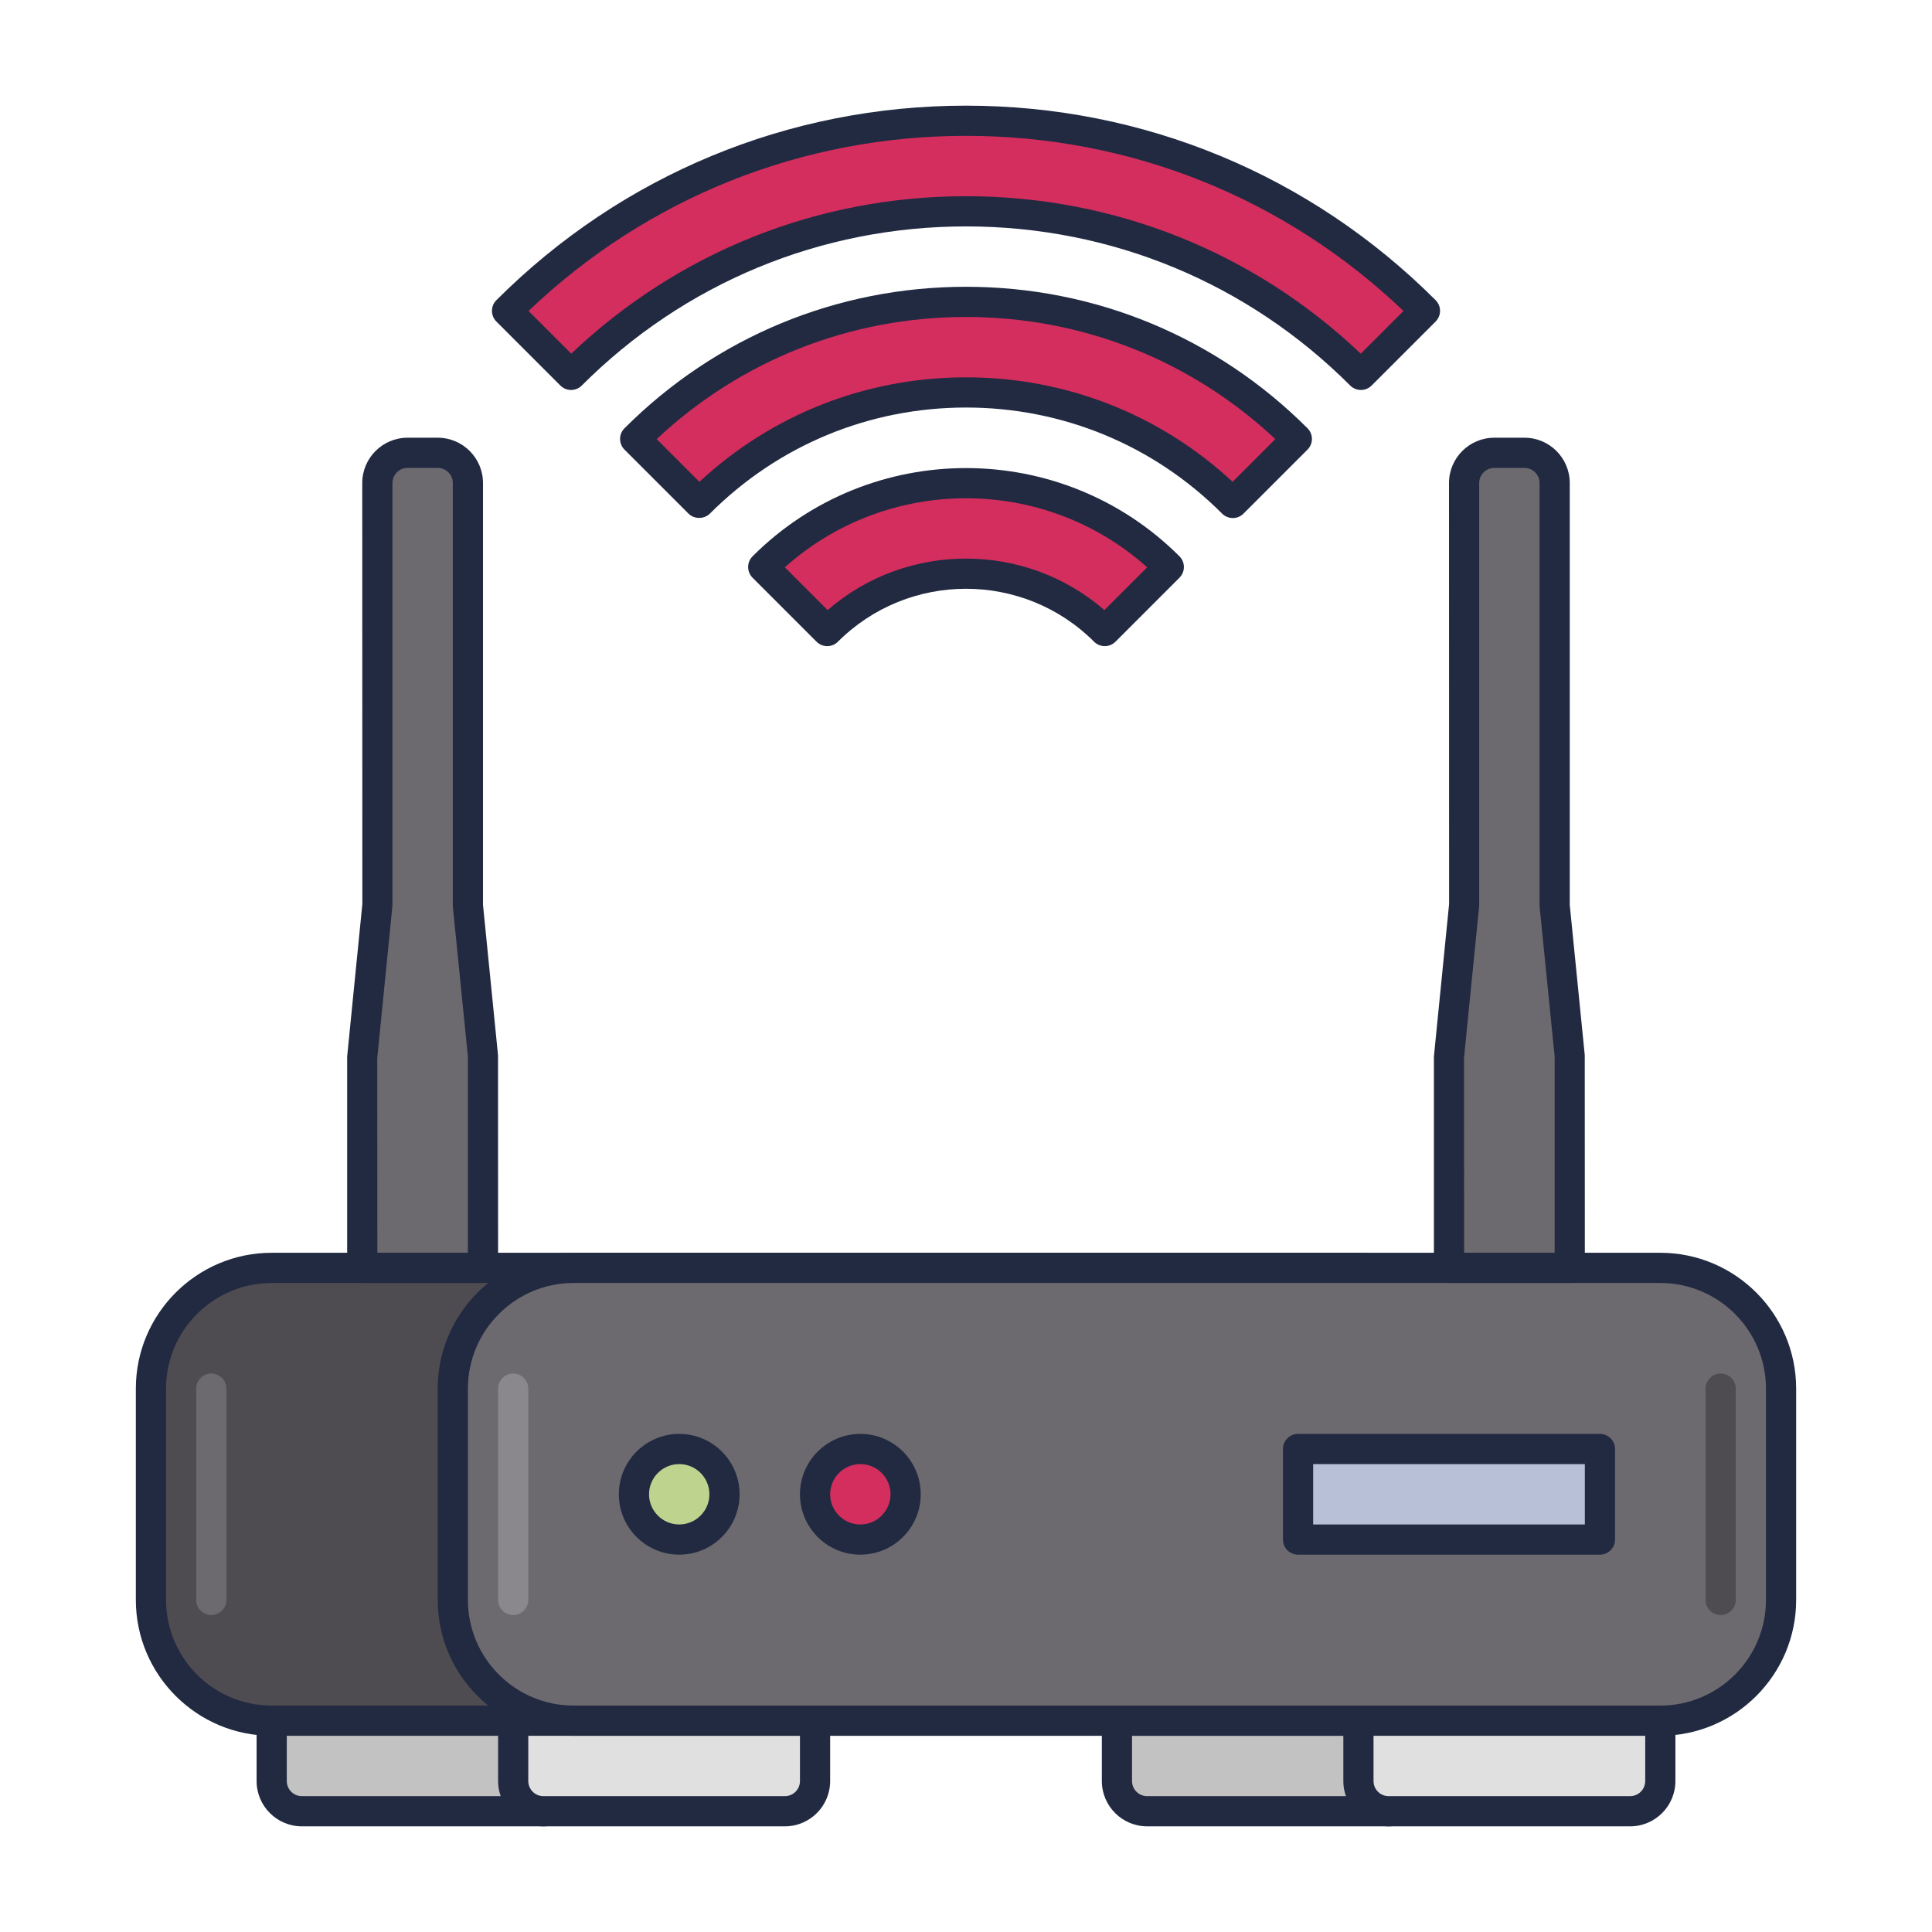 <?xml version="1.0" encoding="utf-8"?>
<!-- Generator: Adobe Illustrator 22.0.0, SVG Export Plug-In . SVG Version: 6.00 Build 0)  -->
<svg version="1.1" id="Icon_Set" xmlns="http://www.w3.org/2000/svg" xmlns:xlink="http://www.w3.org/1999/xlink" x="0px" y="0px"
	 viewBox="0 0 64 64" style="enable-background:new 0 0 64 64;" xml:space="preserve">
<style type="text/css">
	.st0{fill:#212A41;}
	.st1{fill:#4E4B51;}
	.st2{fill:#6C696F;}
	.st3{fill:#B7C0D7;}
	.st4{fill:#D5DEF5;}
	.st5{fill:#99A2B9;}
	.st6{fill:#E0E0E0;}
	.st7{fill:#D32E5E;}
	.st8{fill:#F9AC2F;}
	.st9{fill:#0079A8;}
	.st10{fill:#BED38E;}
	.st11{fill:#8A878D;}
	.st12{fill:#C2C2C2;}
	.st13{fill:#302D33;}
	.st14{fill:#FEFEFE;}
	.st15{fill:#FFCA4D;}
	.st16{fill:#DB8E11;}
	.st17{fill:#A4A4A4;}
	.st18{fill:#7B849B;}
	.st19{fill:#E0C8A4;}
	.st20{fill:#C2AA86;}
	.st21{fill:#FEE6C2;}
	.st22{fill:#1E97C6;}
	.st23{fill:#005B8A;}
	.st24{fill:#BD7000;}
</style>
<g>
	<g>
		<path class="st7" d="M45.082,12.418C41.588,8.924,36.941,7,32,7s-9.588,1.924-13.082,5.418l-2.121-2.121
			C20.857,6.236,26.257,4,32,4s11.143,2.236,15.203,6.297L45.082,12.418z"/>
		<path class="st0" d="M45.082,12.918c-0.128,0-0.256-0.049-0.354-0.146C41.329,9.372,36.809,7.5,32,7.5s-9.329,1.872-12.729,5.272
			c-0.195,0.195-0.512,0.195-0.707,0l-2.121-2.121c-0.195-0.195-0.195-0.512,0-0.707C20.599,5.789,26.123,3.5,32,3.5
			s11.401,2.289,15.557,6.444c0.195,0.195,0.195,0.512,0,0.707l-2.121,2.121C45.338,12.87,45.21,12.918,45.082,12.918z M32,6.5
			c4.908,0,9.532,1.848,13.077,5.216l1.415-1.415C42.569,6.557,37.442,4.5,32,4.5s-10.569,2.057-14.492,5.801l1.415,1.415
			C22.468,8.348,27.092,6.5,32,6.5z"/>
	</g>
	<g>
		<path class="st7" d="M40.839,16.661C38.479,14.3,35.339,13,32,13s-6.479,1.3-8.839,3.661L21.04,14.54
			C23.967,11.612,27.859,10,32,10s8.033,1.612,10.96,4.54L40.839,16.661z"/>
		<path class="st0" d="M40.839,17.161c-0.133,0-0.26-0.053-0.354-0.146C38.22,14.748,35.206,13.5,32,13.5s-6.22,1.248-8.485,3.515
			c-0.188,0.188-0.52,0.188-0.707,0l-2.121-2.121c-0.195-0.195-0.195-0.512,0-0.707C23.708,11.165,27.726,9.5,32,9.5
			s8.292,1.665,11.313,4.687c0.195,0.195,0.195,0.512,0,0.707l-2.121,2.121C41.099,17.108,40.972,17.161,40.839,17.161z M32,12.5
			c3.306,0,6.423,1.225,8.832,3.46l1.415-1.415C39.459,11.933,35.84,10.5,32,10.5s-7.459,1.433-10.247,4.046l1.415,1.415
			C25.577,13.725,28.694,12.5,32,12.5z"/>
	</g>
	<g>
		<path class="st7" d="M36.597,20.904c-2.535-2.534-6.658-2.534-9.193,0l-2.121-2.121c3.705-3.704,9.73-3.704,13.436,0
			L36.597,20.904z"/>
		<path class="st0" d="M36.597,21.404c-0.128,0-0.256-0.049-0.354-0.146c-2.34-2.339-6.146-2.339-8.486,0
			c-0.195,0.195-0.512,0.195-0.707,0l-2.121-2.121c-0.094-0.094-0.146-0.221-0.146-0.354s0.053-0.26,0.146-0.354
			c3.898-3.898,10.244-3.898,14.143,0c0.094,0.094,0.146,0.221,0.146,0.354s-0.053,0.26-0.146,0.354l-2.121,2.121
			C36.853,21.355,36.725,21.404,36.597,21.404z M32,18.504c1.637,0,3.273,0.568,4.584,1.706l1.417-1.417
			c-3.406-3.05-8.596-3.05-12.002,0l1.417,1.417C28.727,19.072,30.363,18.504,32,18.504z"/>
	</g>
	<g>
		<path class="st12" d="M18,60h-8c-0.552,0-1-0.448-1-1v-2h10v2C19,59.552,18.552,60,18,60z"/>
		<path class="st0" d="M18,60.5h-8c-0.827,0-1.5-0.673-1.5-1.5v-2c0-0.276,0.224-0.5,0.5-0.5h10c0.276,0,0.5,0.224,0.5,0.5v2
			C19.5,59.827,18.827,60.5,18,60.5z M9.5,57.5V59c0,0.276,0.225,0.5,0.5,0.5h8c0.275,0,0.5-0.224,0.5-0.5v-1.5H9.5z"/>
	</g>
	<g>
		<path class="st6" d="M26,60h-8c-0.552,0-1-0.448-1-1v-2h10v2C27,59.552,26.552,60,26,60z"/>
		<path class="st0" d="M26,60.5h-8c-0.827,0-1.5-0.673-1.5-1.5v-2c0-0.276,0.224-0.5,0.5-0.5h10c0.276,0,0.5,0.224,0.5,0.5v2
			C27.5,59.827,26.827,60.5,26,60.5z M17.5,57.5V59c0,0.276,0.225,0.5,0.5,0.5h8c0.275,0,0.5-0.224,0.5-0.5v-1.5H17.5z"/>
	</g>
	<g>
		<path class="st12" d="M46,60h-8c-0.552,0-1-0.448-1-1v-2h10v2C47,59.552,46.552,60,46,60z"/>
		<path class="st0" d="M46,60.5h-8c-0.827,0-1.5-0.673-1.5-1.5v-2c0-0.276,0.224-0.5,0.5-0.5h10c0.276,0,0.5,0.224,0.5,0.5v2
			C47.5,59.827,46.827,60.5,46,60.5z M37.5,57.5V59c0,0.276,0.225,0.5,0.5,0.5h8c0.275,0,0.5-0.224,0.5-0.5v-1.5H37.5z"/>
	</g>
	<g>
		<path class="st6" d="M54,60h-8c-0.552,0-1-0.448-1-1v-2h10v2C55,59.552,54.552,60,54,60z"/>
		<path class="st0" d="M54,60.5h-8c-0.827,0-1.5-0.673-1.5-1.5v-2c0-0.276,0.224-0.5,0.5-0.5h10c0.276,0,0.5,0.224,0.5,0.5v2
			C55.5,59.827,54.827,60.5,54,60.5z M45.5,57.5V59c0,0.276,0.225,0.5,0.5,0.5h8c0.275,0,0.5-0.224,0.5-0.5v-1.5H45.5z"/>
	</g>
	<g>
		<path class="st1" d="M45,57H9c-2.209,0-4-1.791-4-4v-7c0-2.209,1.791-4,4-4h36c2.209,0,4,1.791,4,4v7C49,55.209,47.209,57,45,57z"
			/>
		<path class="st0" d="M45,57.5H9c-2.481,0-4.5-2.019-4.5-4.5v-7c0-2.481,2.019-4.5,4.5-4.5h36c2.481,0,4.5,2.019,4.5,4.5v7
			C49.5,55.481,47.481,57.5,45,57.5z M9,42.5c-1.93,0-3.5,1.57-3.5,3.5v7c0,1.93,1.57,3.5,3.5,3.5h36c1.93,0,3.5-1.57,3.5-3.5v-7
			c0-1.93-1.57-3.5-3.5-3.5H9z"/>
	</g>
	<g>
		<path class="st2" d="M55,57H19c-2.209,0-4-1.791-4-4v-7c0-2.209,1.791-4,4-4h36c2.209,0,4,1.791,4,4v7C59,55.209,57.209,57,55,57z
			"/>
		<path class="st0" d="M55,57.5H19c-2.481,0-4.5-2.019-4.5-4.5v-7c0-2.481,2.019-4.5,4.5-4.5h36c2.481,0,4.5,2.019,4.5,4.5v7
			C59.5,55.481,57.481,57.5,55,57.5z M19,42.5c-1.93,0-3.5,1.57-3.5,3.5v7c0,1.93,1.57,3.5,3.5,3.5h36c1.93,0,3.5-1.57,3.5-3.5v-7
			c0-1.93-1.57-3.5-3.5-3.5H19z"/>
	</g>
	<g>
		<path class="st2" d="M51.5,30V16c0-0.552-0.448-1-1-1h-1c-0.552,0-1,0.448-1,1v14L48,35v7h4v-7L51.5,30z"/>
		<path class="st0" d="M52,42.5h-4c-0.276,0-0.5-0.224-0.5-0.5v-7l0.503-5.05L48,16c0-0.827,0.673-1.5,1.5-1.5h1
			c0.827,0,1.5,0.673,1.5,1.5v13.975l0.497,4.975L52.5,42C52.5,42.276,52.276,42.5,52,42.5z M48.5,41.5h3V35l-0.497-4.95
			C51.001,30.033,51,30.017,51,30V16c0-0.276-0.225-0.5-0.5-0.5h-1c-0.275,0-0.5,0.224-0.5,0.5v14l-0.503,5.05L48.5,41.5z"/>
	</g>
	<g>
		<path class="st2" d="M15.5,30V16c0-0.552-0.448-1-1-1h-1c-0.552,0-1,0.448-1,1v14L12,35v7h4v-7L15.5,30z"/>
		<path class="st0" d="M16,42.5h-4c-0.276,0-0.5-0.224-0.5-0.5v-7l0.503-5.05L12,16c0-0.827,0.673-1.5,1.5-1.5h1
			c0.827,0,1.5,0.673,1.5,1.5v13.975l0.497,4.975L16.5,42C16.5,42.276,16.276,42.5,16,42.5z M12.5,41.5h3V35l-0.497-4.95
			C15.001,30.033,15,30.017,15,30V16c0-0.276-0.225-0.5-0.5-0.5h-1c-0.275,0-0.5,0.224-0.5,0.5v14l-0.503,5.05L12.5,41.5z"/>
	</g>
	<g>
		<circle class="st10" cx="22.5" cy="49.5" r="1.5"/>
		<path class="st0" d="M22.5,51.5c-1.103,0-2-0.897-2-2s0.897-2,2-2s2,0.897,2,2S23.603,51.5,22.5,51.5z M22.5,48.5
			c-0.552,0-1,0.449-1,1s0.448,1,1,1s1-0.449,1-1S23.052,48.5,22.5,48.5z"/>
	</g>
	<g>
		<circle class="st7" cx="28.5" cy="49.5" r="1.5"/>
		<path class="st0" d="M28.5,51.5c-1.103,0-2-0.897-2-2s0.897-2,2-2s2,0.897,2,2S29.603,51.5,28.5,51.5z M28.5,48.5
			c-0.552,0-1,0.449-1,1s0.448,1,1,1s1-0.449,1-1S29.052,48.5,28.5,48.5z"/>
	</g>
	<g>
		<path class="st11" d="M17,53.5c-0.276,0-0.5-0.224-0.5-0.5v-7c0-0.276,0.224-0.5,0.5-0.5s0.5,0.224,0.5,0.5v7
			C17.5,53.276,17.276,53.5,17,53.5z"/>
	</g>
	<g>
		<path class="st2" d="M7,53.5c-0.276,0-0.5-0.224-0.5-0.5v-7c0-0.276,0.224-0.5,0.5-0.5s0.5,0.224,0.5,0.5v7
			C7.5,53.276,7.276,53.5,7,53.5z"/>
	</g>
	<g>
		<path class="st1" d="M57,53.5c-0.276,0-0.5-0.224-0.5-0.5v-7c0-0.276,0.224-0.5,0.5-0.5s0.5,0.224,0.5,0.5v7
			C57.5,53.276,57.276,53.5,57,53.5z"/>
	</g>
	<g>
		<rect x="43" y="48" class="st3" width="10" height="3"/>
		<path class="st0" d="M53,51.5H43c-0.276,0-0.5-0.224-0.5-0.5v-3c0-0.276,0.224-0.5,0.5-0.5h10c0.276,0,0.5,0.224,0.5,0.5v3
			C53.5,51.276,53.276,51.5,53,51.5z M43.5,50.5h9v-2h-9V50.5z"/>
	</g>
</g>
</svg>

